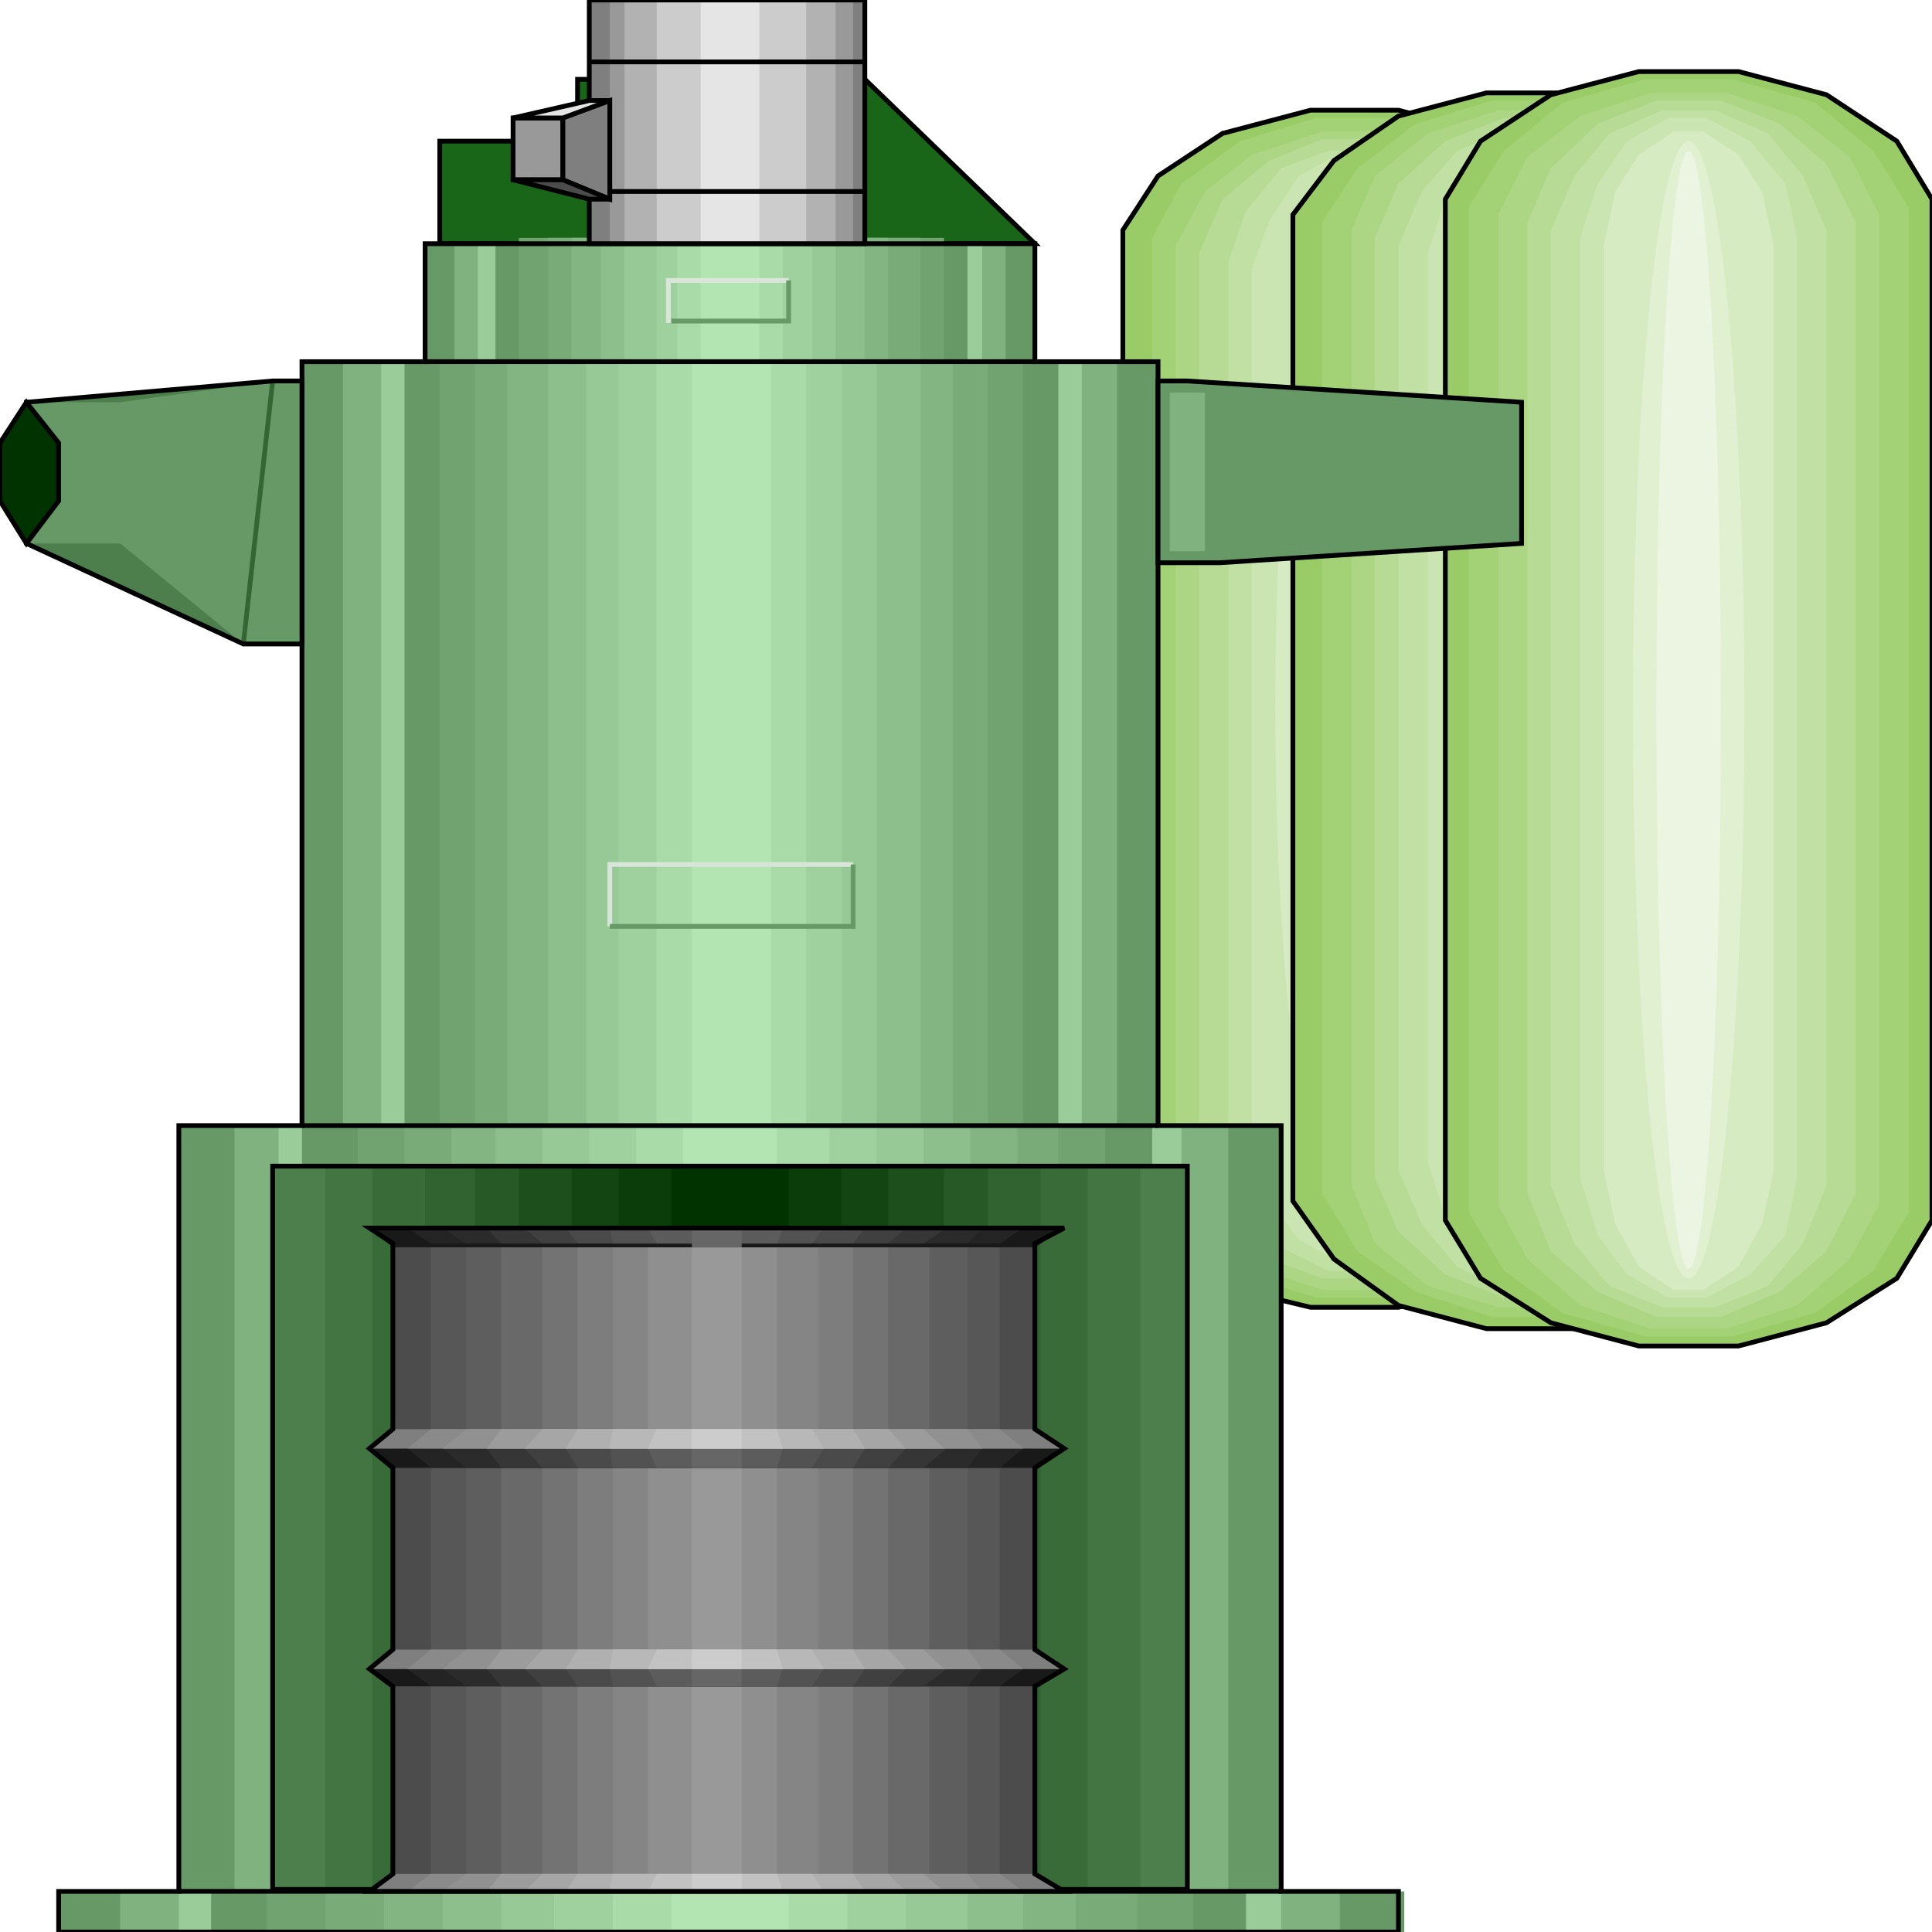 <svg width="150" height="150" viewBox="0 0 150 150" fill="none" xmlns="http://www.w3.org/2000/svg">
<g clip-path="url(#clip0_2109_201631)">
<path d="M80.349 18.919L67.147 6.156H44.841V10.961H34.143V18.919H80.349Z" fill="#196619" stroke="black" stroke-width="0.37"/>
<path d="M108.574 101.498H101.745L94.917 99.846L89.909 96.543L87.178 92.038V17.864L89.909 13.66L94.917 10.357L101.745 8.555H108.574L115.402 10.357L120.41 13.66L123.141 17.864V92.038L120.41 96.543L115.402 99.846L108.574 101.498Z" fill="#99CC66"/>
<path d="M108.574 100.748H102.201L96.283 98.946L91.73 95.643L89.454 91.439V18.466L91.73 14.261L96.283 10.958L102.201 9.156H108.574L114.037 10.958L118.589 14.261L120.865 18.466V91.439L118.589 95.643L114.037 98.946L108.574 100.748Z" fill="#A3D175"/>
<path d="M108.118 100.151H102.655L97.192 98.349L93.551 95.046L91.274 90.842V19.07L93.551 14.866L97.192 12.013L102.655 10.211H108.118L113.126 12.013L116.768 14.866L119.044 19.07V90.842L116.768 95.046L113.126 98.349L108.118 100.151Z" fill="#ADD684"/>
<path d="M107.663 99.251H102.656L98.558 97.749L94.917 94.446L93.096 90.242V19.671L94.917 15.467L98.558 12.464L102.656 10.812H107.663L111.76 12.464L115.402 15.467L117.223 19.671V90.242L115.402 94.446L111.76 97.749L107.663 99.251Z" fill="#B7DB94"/>
<path d="M107.208 98.648H103.111L99.469 96.846L96.738 93.843L95.372 89.639V20.27L96.738 16.366L99.469 13.062L103.111 11.711H107.208L110.85 13.062L113.581 16.065L115.402 20.27V89.639L113.581 93.843L110.85 96.846L107.208 98.648Z" fill="#C1E0A3"/>
<path d="M106.752 97.75H103.566L100.834 96.248L98.558 93.245L97.192 89.341V20.873L98.558 17.119L100.834 13.666L103.566 12.164H106.752L109.939 13.666L112.215 16.669L113.126 20.873V89.341L112.215 93.245L109.939 96.248L106.752 97.75Z" fill="#CBE5B2"/>
<path d="M105.159 97.15C108.554 97.15 111.305 78.26 111.305 54.958C111.305 31.656 108.554 12.766 105.159 12.766C101.765 12.766 99.014 31.656 99.014 54.958C99.014 78.26 101.765 97.15 105.159 97.15Z" fill="#D7EBC2"/>
<path d="M105.387 96.247C107.65 96.247 109.484 77.76 109.484 54.955C109.484 32.151 107.65 13.664 105.387 13.664C103.124 13.664 101.29 32.151 101.29 54.955C101.29 77.76 103.124 96.247 105.387 96.247Z" fill="#E1F0D1"/>
<path d="M105.159 95.647C106.29 95.647 107.207 77.429 107.207 54.956C107.207 32.483 106.29 14.266 105.159 14.266C104.028 14.266 103.11 32.483 103.11 54.956C103.11 77.429 104.028 95.647 105.159 95.647Z" fill="#EBF5E1"/>
<path d="M108.574 101.498H101.745L94.917 99.846L89.909 96.543L87.178 92.038V17.864L89.909 13.66L94.917 10.357L101.745 8.555H108.574L115.402 10.357L120.41 13.66L123.141 17.864V92.038L120.41 96.543L115.402 99.846L108.574 101.498Z" stroke="black" stroke-width="0.37"/>
<path d="M122.685 103.157H115.402L108.573 101.355L103.566 97.751L100.379 93.247V16.67L103.566 12.466L108.573 9.013L115.402 7.211H122.685L129.514 9.013L134.522 12.166L137.253 16.67V93.247L134.522 97.751L129.514 101.355L122.685 103.157Z" fill="#99CC66"/>
<path d="M122.23 102.249H115.857L109.939 100.297L105.387 97.144L102.655 92.639V17.264L105.387 13.06L109.939 9.606L115.857 7.805H122.23L128.148 9.606L132.473 13.06L135.432 17.264V92.639L132.473 97.144L128.148 100.297L122.23 102.249Z" fill="#A3D175"/>
<path d="M121.775 101.498H116.313L110.85 99.846L106.753 96.543L104.932 92.038V17.864L106.753 13.66L110.85 10.357L116.313 8.555H121.775L127.238 10.357L131.335 13.66L133.156 17.864V92.038L131.335 96.543L127.238 99.846L121.775 101.498Z" fill="#ADD684"/>
<path d="M121.32 100.748H116.768L112.216 98.946L108.574 95.643L106.753 91.439V18.466L108.574 14.261L112.216 10.958L116.768 9.156H121.32L125.873 10.958L129.515 14.261L131.336 18.466V91.439L129.515 95.643L125.873 98.946L121.32 100.748Z" fill="#B7DB94"/>
<path d="M121.32 100.151H116.767L113.126 98.349L110.394 95.046L108.573 90.842V19.07L110.394 14.866L113.126 11.712L116.767 10.211H120.865L124.962 11.712L127.693 14.866L129.514 19.07V90.842L127.693 95.046L124.962 98.349L121.32 100.151Z" fill="#C1E0A3"/>
<path d="M120.865 99.251H117.223L114.491 97.449L112.215 94.446L110.85 90.242V19.671L112.215 15.467L114.491 12.464L117.223 10.812H120.865L123.596 12.464L125.872 15.467L127.238 19.671V90.242L125.872 94.446L123.596 97.449L120.865 99.251Z" fill="#CBE5B2"/>
<path d="M120.41 98.648H117.678L115.402 96.846L113.581 93.843L112.671 89.639V20.27L113.581 16.366L115.402 13.062L117.678 11.711H120.41L122.686 13.062L124.507 16.065L125.417 20.27V89.639L124.507 93.843L122.686 96.846L120.41 98.648Z" fill="#D7EBC2"/>
<path d="M119.044 97.75C121.307 97.75 123.141 78.591 123.141 54.957C123.141 31.323 121.307 12.164 119.044 12.164C116.782 12.164 114.947 31.323 114.947 54.957C114.947 78.591 116.782 97.75 119.044 97.75Z" fill="#E1F0D1"/>
<path d="M119.044 97.147C120.301 97.147 121.32 78.324 121.32 55.105C121.32 31.885 120.301 13.062 119.044 13.062C117.787 13.062 116.768 31.885 116.768 55.105C116.768 78.324 117.787 97.147 119.044 97.147Z" fill="#EBF5E1"/>
<path d="M122.685 103.157H115.402L108.573 101.355L103.566 97.751L100.379 93.247V16.67L103.566 12.466L108.573 9.013L115.402 7.211H122.685L129.514 9.013L134.522 12.166L137.253 16.67V93.247L134.522 97.751L129.514 101.355L122.685 103.157Z" stroke="black" stroke-width="0.37"/>
<path d="M4.553 150.003V146.85H13.885V87.39H23.445V28.081H33.005V18.922H80.349V28.081H89.909V87.39H99.469V146.85H109.029V150.003H4.553Z" fill="#669966"/>
<path d="M9.332 150.003V146.85H18.209V87.39H26.631V28.081H35.28V18.922H78.073V28.081H86.722V87.39H95.371V146.85H104.021V150.003H9.332Z" fill="#7FB27F"/>
<path d="M13.885 150.003V146.85H21.624V87.39H29.59V28.081H37.102V18.922H76.252V28.081H83.991V87.39H91.73V146.85H99.469V150.003H13.885Z" fill="#99CC99"/>
<path d="M16.389 150.003V146.85H23.445V87.39H31.411V28.081H38.468V18.922H75.114V28.081H82.17V87.39H89.454V146.85H96.738V150.003H16.389Z" fill="#669966"/>
<path d="M20.713 150V146.697H27.769V87.388H34.142V28.078H40.288V18.469H73.293V28.078H79.438V87.388H85.811V146.697H92.64V150H20.713Z" fill="#70A370"/>
<path d="M25.266 150V146.697H31.411V87.388H36.874V28.078H42.565V18.469H71.472V28.078H76.707V87.388H82.17V146.697H88.316V150H25.266Z" fill="#78AB78"/>
<path d="M29.818 150V146.697H35.054V87.388H39.378V28.078H44.386V18.469H68.969V28.078H73.976V87.388H78.984V146.697H83.536V150H29.818Z" fill="#82B582"/>
<path d="M34.37 150V146.697H38.467V87.388H42.564V28.078H46.661V18.469H67.147V28.078H71.472V87.388H75.341V146.697H79.438V150H34.37Z" fill="#8CBF8C"/>
<path d="M38.923 150V146.697H42.109V87.388H45.524V28.078H48.483V18.469H64.871V28.078H68.058V87.388H71.7V146.697H75.114V150H38.923Z" fill="#96C996"/>
<path d="M43.02 150V146.697H45.751V87.388H48.027V28.078H50.986V18.469H63.05V28.078H65.326V87.388H68.058V146.697H70.334V150H43.02Z" fill="#9ED19E"/>
<path d="M47.572 150V146.697H49.393V87.388H50.986V28.078H52.58V18.469H60.774V28.078H62.595V87.388H64.416V146.697H65.782V150H47.572Z" fill="#A8DBA8"/>
<path d="M52.124 150.003V146.85H53.035V87.39H53.717V28.081H54.4V18.922H58.953V28.081H59.863V87.39H60.318V146.85H61.229V150.003H52.124Z" fill="#B2E5B2"/>
<path d="M4.553 150.003V146.85H13.885V87.39H23.445V28.081H33.005V18.922H80.349V28.081H89.909V87.39H99.469V146.85H108.574V150.003H4.553Z" stroke="black" stroke-width="0.37"/>
<path d="M33.005 28.078H80.349" stroke="black" stroke-width="0.37"/>
<path d="M23.444 87.391H89.909" stroke="black" stroke-width="0.37"/>
<path d="M13.885 146.844H99.469" stroke="black" stroke-width="0.37"/>
<path d="M21.168 90.539H92.185V146.695H21.168V90.539Z" fill="#4C7F4C"/>
<path d="M25.266 90.539H88.543V146.695H25.266V90.539Z" fill="#427542"/>
<path d="M28.907 90.539H84.446V146.695H28.907V90.539Z" fill="#386B38"/>
<path d="M33.005 90.539H80.805V146.695H33.005V90.539Z" fill="#306330"/>
<path d="M36.874 90.539H76.707V146.695H36.874V90.539Z" fill="#265926"/>
<path d="M40.288 90.539H73.293V146.695H40.288V90.539Z" fill="#1C4F1C"/>
<path d="M44.386 90.539H68.968V146.695H44.386V90.539Z" fill="#124512"/>
<path d="M48.027 90.539H65.326V146.695H48.027V90.539Z" fill="#0A3D0A"/>
<path d="M52.124 90.539H61.229V146.695H52.124V90.539Z" fill="#003300"/>
<path d="M21.168 90.539H92.185V146.695H21.168V90.539Z" stroke="black" stroke-width="0.37"/>
<path d="M30.501 95.344H80.349V146.845H30.501V95.344Z" fill="#4C4C4C"/>
<path d="M33.46 95.344H77.618V146.695H33.46V95.344Z" fill="#575757"/>
<path d="M36.191 95.344H75.114V146.695H36.191V95.344Z" fill="#5E5E5E"/>
<path d="M38.923 95.344H72.155V146.695H38.923V95.344Z" fill="#696969"/>
<path d="M42.109 95.344H68.968V146.695H42.109V95.344Z" fill="#737373"/>
<path d="M44.841 95.344H66.237V146.695H44.841V95.344Z" fill="#7D7D7D"/>
<path d="M47.572 95.344H63.505V146.695H47.572V95.344Z" fill="#858585"/>
<path d="M50.304 95.344H60.319V146.695H50.304V95.344Z" fill="#8F8F8F"/>
<path d="M53.718 95.344H57.587V146.845H53.718V95.344Z" fill="#999999"/>
<path d="M30.501 96.845L28.68 95.344H82.625L80.349 96.845H30.501Z" fill="#191919"/>
<path d="M30.501 113.962L28.68 112.461H82.625L80.349 113.962H30.501Z" fill="#191919"/>
<path d="M30.501 130.929L28.68 129.578H82.625L80.349 130.929H30.501Z" fill="#191919"/>
<path d="M33.46 130.929L31.639 129.578H79.438L77.617 130.929H33.46Z" fill="#242424"/>
<path d="M33.46 113.962L31.639 112.461H79.438L77.617 113.962H33.46Z" fill="#242424"/>
<path d="M33.46 96.545L31.639 95.344H79.438L77.617 96.545H33.46Z" fill="#242424"/>
<path d="M36.191 96.545L34.37 95.344H76.252L75.114 96.545H36.191Z" fill="#2B2B2B"/>
<path d="M36.191 113.962L34.37 112.461H76.252L75.114 113.962H36.191Z" fill="#2B2B2B"/>
<path d="M36.191 130.929L34.37 129.578H76.252L75.114 130.929H36.191Z" fill="#2B2B2B"/>
<path d="M38.922 130.929L37.784 129.578H73.52L71.699 130.929H38.922Z" fill="#363636"/>
<path d="M38.922 113.962L37.784 112.461H73.52L71.699 113.962H38.922Z" fill="#363636"/>
<path d="M38.922 96.545L37.784 95.344H73.52L71.699 96.545H38.922Z" fill="#363636"/>
<path d="M42.109 96.545L40.743 95.344H70.334L68.968 96.545H42.109Z" fill="#404040"/>
<path d="M42.109 113.962L40.743 112.461H70.334L68.968 113.962H42.109Z" fill="#404040"/>
<path d="M42.109 130.929L40.743 129.578H70.334L68.968 130.929H42.109Z" fill="#404040"/>
<path d="M44.841 130.929L43.931 129.578H67.148L66.237 130.929H44.841Z" fill="#4A4A4A"/>
<path d="M44.841 113.962L43.931 112.461H67.148L66.237 113.962H44.841Z" fill="#4A4A4A"/>
<path d="M44.841 96.545L43.931 95.344H67.148L66.237 96.545H44.841Z" fill="#4A4A4A"/>
<path d="M47.572 96.545L47.345 95.344H63.961L63.05 96.545H47.572Z" fill="#525252"/>
<path d="M47.572 113.962L47.345 112.461H63.961L63.05 113.962H47.572Z" fill="#525252"/>
<path d="M47.572 130.929L47.345 129.578H63.961L63.05 130.929H47.572Z" fill="#525252"/>
<path d="M50.987 130.929L50.304 129.578H60.774L60.319 130.929H50.987Z" fill="#5C5C5C"/>
<path d="M50.987 113.962L50.304 112.461H60.774L60.319 113.962H50.987Z" fill="#5C5C5C"/>
<path d="M50.987 96.545L50.304 95.344H60.774L60.319 96.545H50.987Z" fill="#5C5C5C"/>
<path d="M53.718 96.845V95.344H57.587V96.845H53.718Z" fill="#666666"/>
<path d="M53.718 113.962V112.461H57.587V113.962H53.718Z" fill="#666666"/>
<path d="M53.718 130.929V129.578H57.587V130.929H53.718Z" fill="#666666"/>
<path d="M80.349 145.492L82.625 146.693H28.68L30.728 145.492H80.349Z" fill="#7F7F7F"/>
<path d="M80.349 128.078L82.625 129.58H28.68L30.728 128.078H80.349Z" fill="#7F7F7F"/>
<path d="M80.349 110.961L82.625 112.462H28.68L30.728 110.961H80.349Z" fill="#7F7F7F"/>
<path d="M77.617 110.961L79.438 112.462H31.639L33.46 110.961H77.617Z" fill="#8A8A8A"/>
<path d="M77.617 128.078L79.438 129.58H31.639L33.46 128.078H77.617Z" fill="#8A8A8A"/>
<path d="M77.617 145.492L79.438 146.844H31.639L33.46 145.492H77.617Z" fill="#8A8A8A"/>
<path d="M75.114 145.492L76.252 146.844H34.37L36.191 145.492H75.114Z" fill="#919191"/>
<path d="M75.114 128.078L76.252 129.58H34.37L36.191 128.078H75.114Z" fill="#919191"/>
<path d="M75.114 110.961L76.252 112.462H34.37L36.191 110.961H75.114Z" fill="#919191"/>
<path d="M71.699 110.961L73.293 112.462H37.784L38.922 110.961H71.699Z" fill="#9C9C9C"/>
<path d="M71.699 128.078L73.293 129.58H37.784L38.922 128.078H71.699Z" fill="#9C9C9C"/>
<path d="M71.699 145.492L73.293 146.844H37.784L38.922 145.492H71.699Z" fill="#9C9C9C"/>
<path d="M68.968 145.492L70.334 146.844H40.743L42.109 145.492H68.968Z" fill="#A6A6A6"/>
<path d="M68.968 128.078L70.334 129.58H40.743L42.109 128.078H68.968Z" fill="#A6A6A6"/>
<path d="M68.968 110.961L70.334 112.462H40.743L42.109 110.961H68.968Z" fill="#A6A6A6"/>
<path d="M66.237 110.961L67.148 112.462H43.931L44.841 110.961H66.237Z" fill="#B0B0B0"/>
<path d="M66.237 145.492L67.148 146.844H43.931L44.841 145.492H66.237Z" fill="#B0B0B0"/>
<path d="M66.237 128.078L67.148 129.58H43.931L44.841 128.078H66.237Z" fill="#B0B0B0"/>
<path d="M63.05 145.492L63.961 146.844H47.345L47.572 145.492H63.05Z" fill="#B8B8B8"/>
<path d="M63.05 128.078L63.961 129.58H47.345L47.572 128.078H63.05Z" fill="#B8B8B8"/>
<path d="M63.05 110.961L63.961 112.462H47.345L47.572 110.961H63.05Z" fill="#B8B8B8"/>
<path d="M60.319 110.961L60.774 112.462H50.304L50.987 110.961H60.319Z" fill="#C2C2C2"/>
<path d="M60.319 128.078L60.774 129.58H50.304L50.987 128.078H60.319Z" fill="#C2C2C2"/>
<path d="M60.319 145.492L60.774 146.844H50.304L50.987 145.492H60.319Z" fill="#C2C2C2"/>
<path d="M57.587 145.492V146.693H53.718V145.492H57.587Z" fill="#CCCCCC"/>
<path d="M57.587 128.078V129.58H53.718V128.078H57.587Z" fill="#CCCCCC"/>
<path d="M57.587 110.961V112.462H53.718V110.961H57.587Z" fill="#CCCCCC"/>
<path d="M28.68 146.845L30.501 145.494V130.929L28.68 129.578L30.501 128.076V113.962L28.68 112.461L30.501 110.959V96.545L28.68 95.344H82.625L80.349 96.545V110.959L82.625 112.461L80.349 113.962V128.076L82.625 129.578L80.349 130.929V145.494L82.625 146.845H28.68Z" stroke="black" stroke-width="0.37"/>
<path d="M23.445 49.998H18.892L2.049 42.191V31.23L21.169 29.578H23.445V49.998Z" fill="#669966"/>
<path d="M18.893 49.998L21.169 29.578" stroke="#336633" stroke-width="0.37"/>
<path d="M21.169 29.578L9.333 31.23H2.049L21.169 29.578Z" fill="#4C7F4C"/>
<path d="M18.892 50.003L9.333 42.195H2.049L18.892 50.003Z" fill="#4C7F4C"/>
<path d="M23.445 49.998H18.892L2.049 42.191V31.23L21.169 29.578H23.445V49.998Z" stroke="black" stroke-width="0.37"/>
<path d="M2.049 42.195L4.552 38.892V34.388L2.049 31.234L0 34.388V38.892L2.049 42.195Z" fill="#003300" stroke="black" stroke-width="0.37"/>
<path d="M134.978 104.504H127.239L120.41 102.702L114.947 99.248L112.216 94.744V15.465L114.947 10.96L120.41 7.356L127.239 5.555H134.978L141.806 7.356L147.269 10.96L150 15.465V94.744L147.269 99.248L141.806 102.702L134.978 104.504Z" fill="#99CC66"/>
<path d="M134.522 103.754H127.693L121.32 101.952L116.768 98.649L114.036 94.144V16.066L116.768 11.712L121.32 7.958L127.693 6.156H134.522L140.895 7.958L145.447 11.712L148.179 16.066V94.144L145.447 98.649L140.895 101.952L134.522 103.754Z" fill="#A3D175"/>
<path d="M134.067 103.157H128.149L122.686 101.355L118.589 97.751L116.312 93.547V16.67L118.589 12.166L122.686 9.013L128.149 7.211H134.067L139.529 9.013L143.627 12.166L145.903 16.67V93.547L143.627 97.751L139.529 101.355L134.067 103.157Z" fill="#ADD684"/>
<path d="M133.612 102.249H128.604L124.052 100.297L120.41 97.144L118.589 92.639V17.264L120.41 13.06L124.052 9.606L128.604 7.805H133.612L138.164 9.606L141.806 12.76L144.082 17.264V92.639L141.806 97.144L138.164 100.297L133.612 102.249Z" fill="#B7DB94"/>
<path d="M133.157 101.498H129.06L124.963 99.846L122.231 96.543L120.41 92.038V17.864L122.231 13.66L124.963 10.357L129.06 8.555H133.157L137.254 10.357L139.985 13.66L141.806 17.864V92.038L139.985 96.543L137.254 99.846L133.157 101.498Z" fill="#C1E0A3"/>
<path d="M132.473 100.748H129.514L126.327 98.946L124.051 95.943L122.686 91.439V18.466L124.051 14.261L126.327 10.958L129.514 9.156H132.473L135.887 10.958L138.619 14.261L139.529 18.466V91.439L138.619 95.943L135.887 98.946L132.473 100.748Z" fill="#CBE5B2"/>
<path d="M132.246 100.151H129.97L127.238 98.349L125.417 95.046L124.507 90.842V19.07L125.417 14.866L127.238 12.013L129.97 10.211H132.246L134.977 12.013L136.798 14.866L137.709 19.07V90.842L136.798 95.046L134.977 98.349L132.246 100.151Z" fill="#D7EBC2"/>
<path d="M131.108 99.249C133.496 99.249 135.433 79.485 135.433 55.105C135.433 30.725 133.496 10.961 131.108 10.961C128.719 10.961 126.783 30.725 126.783 55.105C126.783 79.485 128.719 99.249 131.108 99.249Z" fill="#E1F0D1"/>
<path d="M131.107 98.498C132.49 98.498 133.611 79.07 133.611 55.104C133.611 31.139 132.49 11.711 131.107 11.711C129.725 11.711 128.604 31.139 128.604 55.104C128.604 79.07 129.725 98.498 131.107 98.498Z" fill="#EBF5E1"/>
<path d="M134.978 104.504H127.239L120.41 102.702L114.947 99.248L112.216 94.744V15.465L114.947 10.96L120.41 7.356L127.239 5.555H134.978L141.806 7.356L147.269 10.96L150 15.465V94.744L147.269 99.248L141.806 102.702L134.978 104.504Z" stroke="black" stroke-width="0.37"/>
<path d="M89.909 43.692H94.689L118.134 42.191V31.23L92.185 29.578H89.909V43.692Z" fill="#669966" stroke="black" stroke-width="0.37"/>
<path d="M90.819 42.797H93.551V30.484H90.819V42.797Z" fill="#7FB27F"/>
<path d="M47.345 71.922V67.117H66.237" stroke="#D8E5D8" stroke-width="0.37"/>
<path d="M51.897 25.077V21.773H61.229" stroke="#D8E5D8" stroke-width="0.37"/>
<path d="M61.229 21.773V24.927H52.124" stroke="#669966" stroke-width="0.37"/>
<path d="M66.237 67.117V71.922H47.345" stroke="#669966" stroke-width="0.37"/>
<path d="M45.751 0H67.147V18.919H45.751V0Z" fill="#7F7F7F"/>
<path d="M47.345 0H66.237V18.919H47.345V0Z" fill="#999999"/>
<path d="M48.482 0H64.871V18.919H48.482V0Z" fill="#B2B2B2"/>
<path d="M50.986 0H62.595V18.919H50.986V0Z" fill="#CCCCCC"/>
<path d="M54.4 0H58.953V18.919H54.4V0Z" fill="#E5E5E5"/>
<path d="M45.751 0H67.147V18.919H45.751V0Z" stroke="black" stroke-width="0.37"/>
<path d="M45.751 14.867H67.147" stroke="black" stroke-width="0.37"/>
<path d="M45.751 4.805H67.147" stroke="black" stroke-width="0.37"/>
<path d="M43.703 13.961H39.833V9.156H43.703V13.961Z" fill="#999999" stroke="black" stroke-width="0.37"/>
<path d="M47.344 15.462L43.702 13.961V9.156L47.344 7.805V15.462Z" fill="#7F7F7F" stroke="black" stroke-width="0.37"/>
<path d="M47.344 7.805H45.751L39.833 9.156H43.703L47.344 7.805Z" fill="#E5E5E5" stroke="black" stroke-width="0.37"/>
<path d="M47.344 15.462L43.703 13.961H39.833L45.751 15.462H47.344Z" fill="#4C4C4C" stroke="black" stroke-width="0.37"/>
</g>
<defs>
<clipPath id="clip0_2109_201631">
<rect width="150" height="150" fill="white"/>
</clipPath>
</defs>
</svg>

